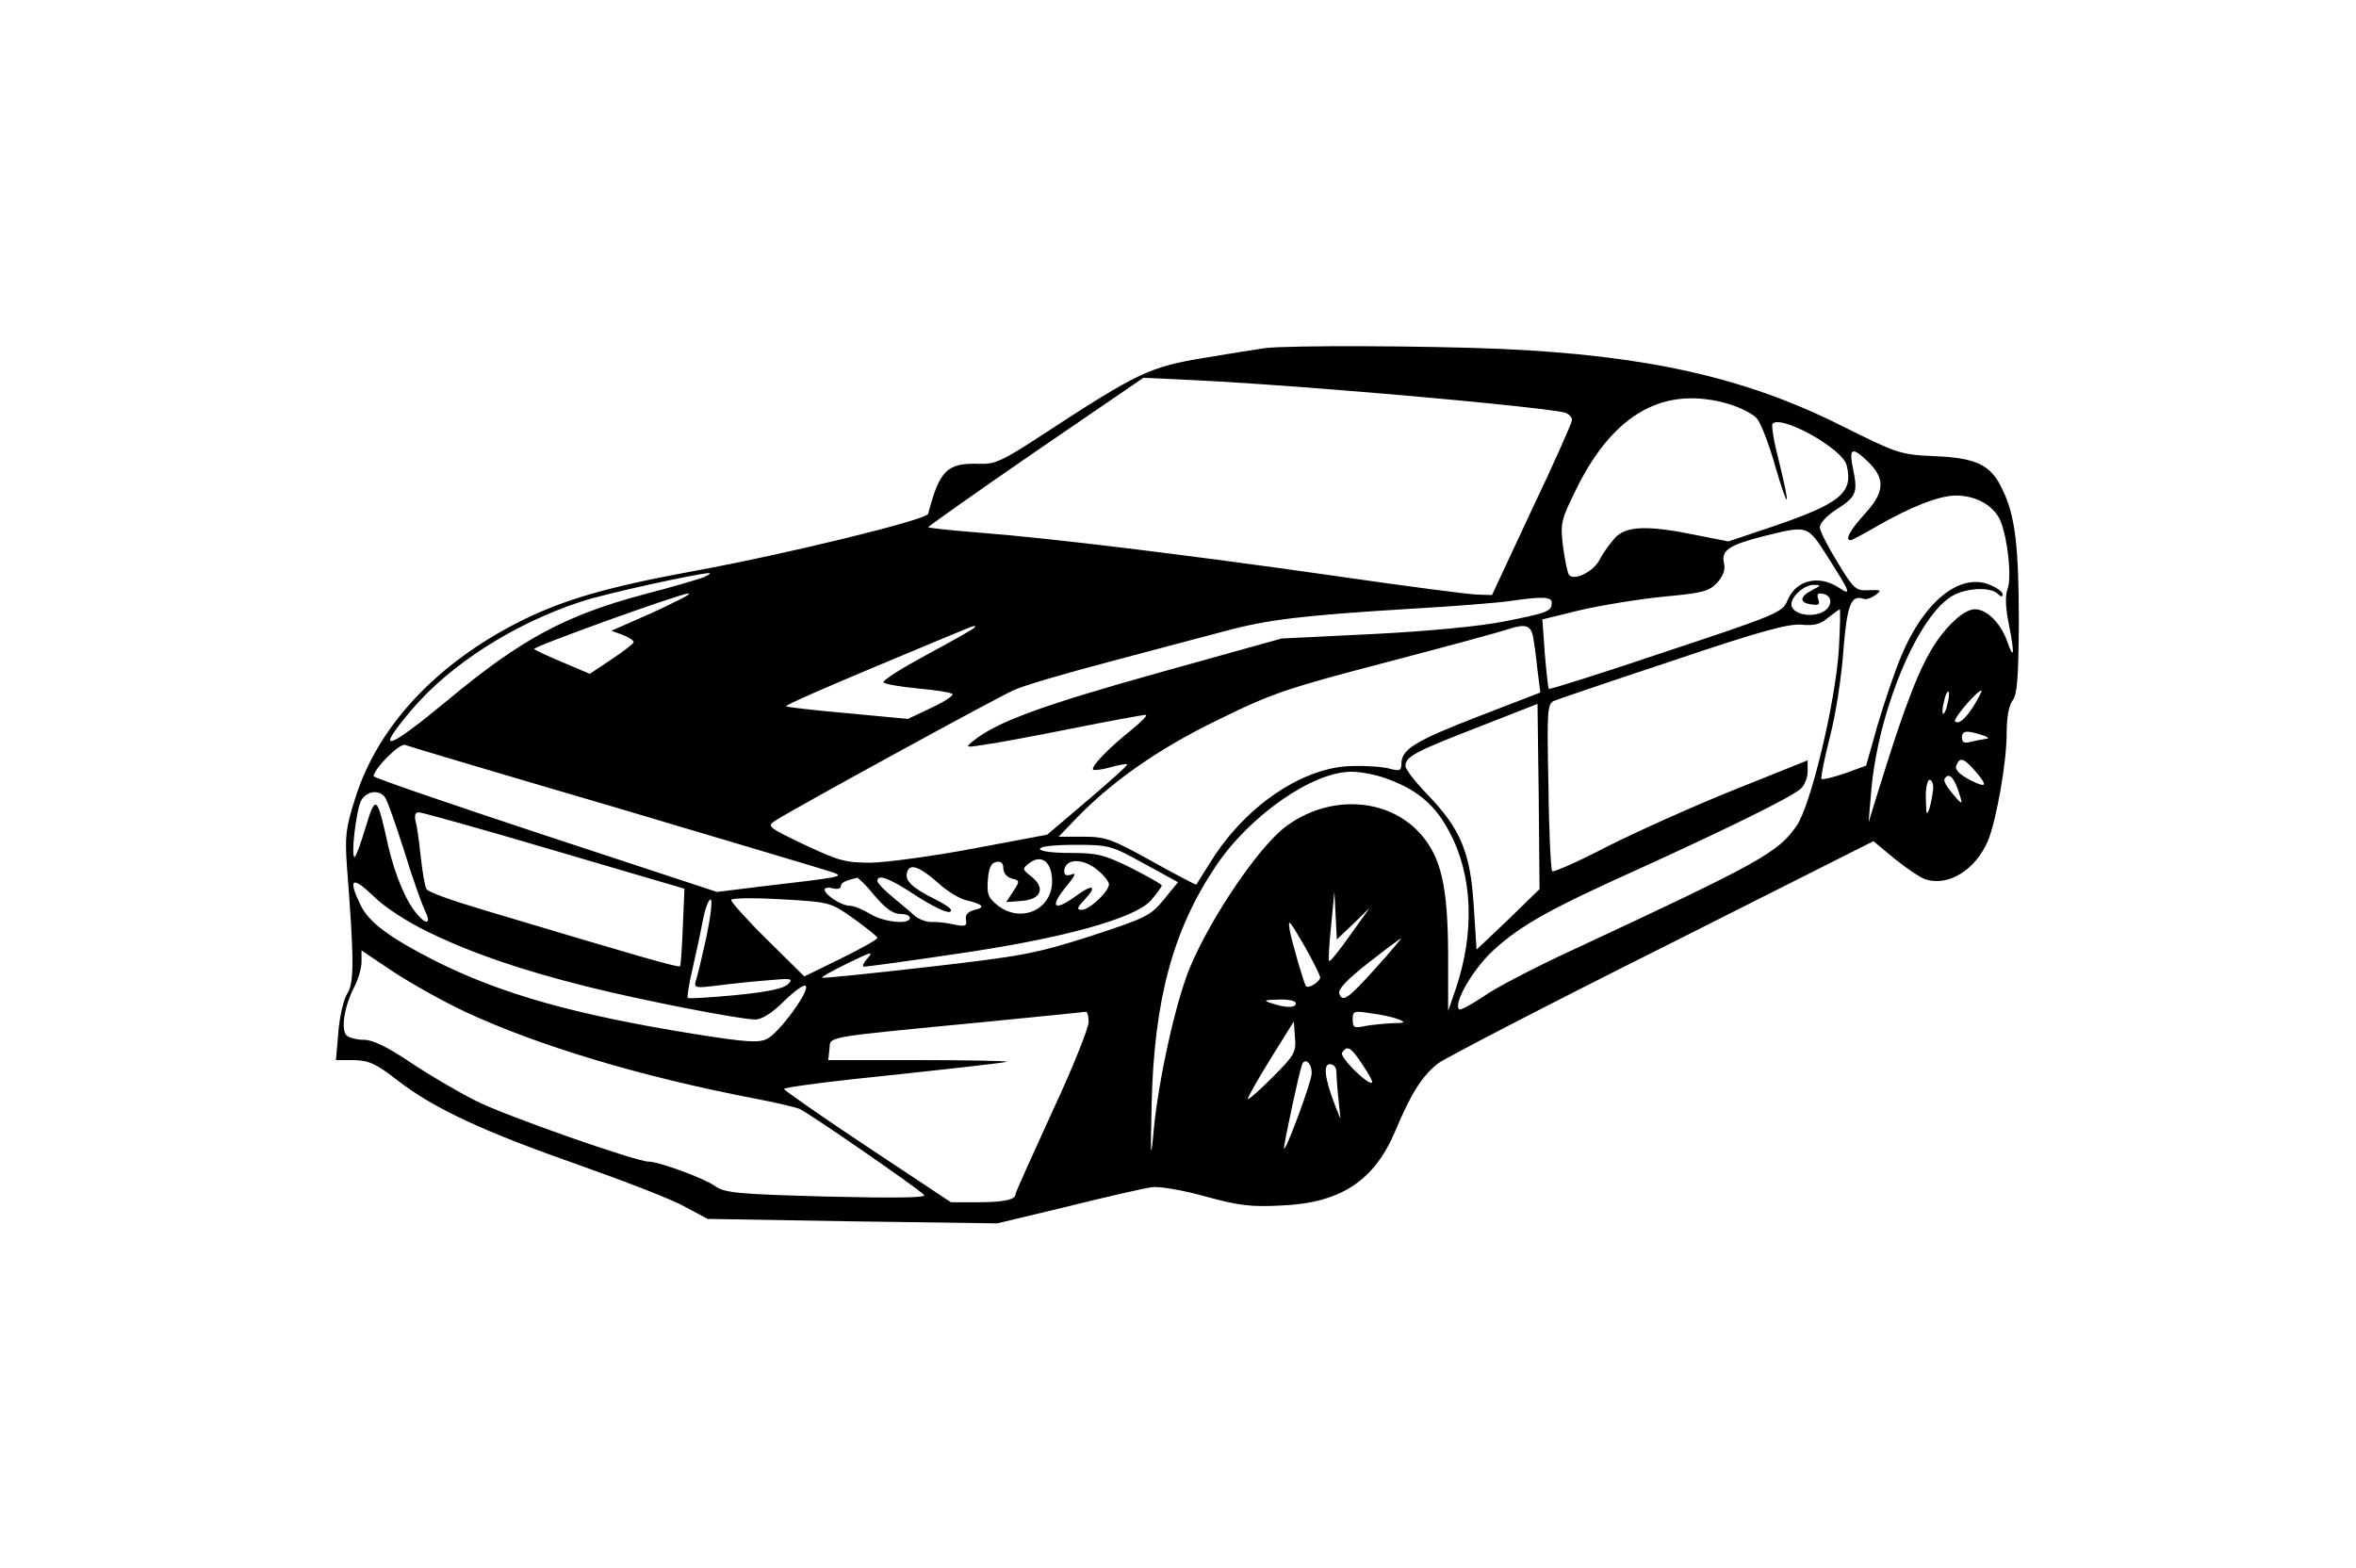 <?xml version="1.0" standalone="no"?>
<!DOCTYPE svg PUBLIC "-//W3C//DTD SVG 20010904//EN"
 "http://www.w3.org/TR/2001/REC-SVG-20010904/DTD/svg10.dtd">
<svg version="1.0" xmlns="http://www.w3.org/2000/svg"
 width="580pt" height="386pt" viewBox="0 0 580 386"
 preserveAspectRatio="xMidYMid meet">

<g transform="translate(0,386) scale(0.1,-0.1)"
fill="#000000" stroke="none">
<path d="M3115 3003 c-16 -2 -84 -13 -150 -24 -134 -22 -164 -36 -395 -187
-102 -67 -120 -75 -158 -74 -80 3 -99 -15 -127 -123 -4 -15 -349 -99 -572
-140 -218 -40 -325 -71 -433 -125 -206 -104 -351 -259 -406 -437 -23 -72 -25
-93 -20 -165 18 -232 18 -288 1 -314 -9 -14 -19 -56 -22 -95 l-6 -69 44 0 c37
-1 54 -8 109 -51 90 -69 210 -125 450 -209 113 -40 229 -85 258 -102 l54 -29
356 -6 357 -5 175 42 c96 24 189 45 205 47 17 3 76 -7 130 -22 83 -23 114 -27
189 -23 147 6 230 61 282 186 38 91 67 136 106 165 18 13 266 142 552 285
l518 261 53 -44 c30 -24 63 -46 75 -50 57 -18 123 23 154 95 21 52 46 193 46
264 0 39 5 69 15 82 11 15 14 55 15 189 0 190 -9 267 -41 331 -28 60 -64 77
-169 81 -83 4 -89 6 -235 79 -232 115 -472 169 -830 185 -190 8 -523 9 -580 2z
m190 -104 c266 -21 521 -47 548 -55 9 -3 17 -11 17 -18 0 -6 -44 -106 -99
-221 l-98 -210 -34 1 c-19 0 -180 21 -359 47 -358 51 -692 92 -873 106 -65 5
-120 11 -122 13 -1 1 117 85 264 186 l266 182 125 -6 c69 -3 233 -14 365 -25z
m952 -34 c27 -8 58 -24 68 -35 9 -10 30 -63 45 -117 34 -116 39 -108 9 13 -12
46 -19 88 -15 91 22 22 172 -62 182 -102 17 -68 -14 -94 -181 -151 l-110 -37
-81 16 c-117 24 -170 22 -197 -6 -12 -13 -30 -37 -39 -55 -16 -30 -61 -52 -75
-38 -4 4 -10 34 -15 69 -7 60 -6 65 34 146 92 185 217 253 375 206z m344 -144
c41 -41 38 -74 -11 -127 -36 -40 -49 -64 -34 -64 3 0 31 15 62 33 85 49 156
77 197 77 50 0 94 -25 110 -63 18 -45 28 -139 17 -168 -6 -16 -5 -46 4 -89 14
-71 12 -88 -5 -38 -16 44 -50 78 -79 78 -16 0 -38 -14 -61 -38 -60 -63 -96
-147 -181 -422 l-20 -65 6 70 c15 201 117 445 204 490 35 18 91 20 108 3 8 -8
12 -8 12 -1 0 6 -14 16 -31 23 -73 31 -162 -40 -218 -174 -17 -40 -43 -118
-59 -172 l-28 -99 -52 -19 c-29 -10 -55 -16 -58 -14 -2 3 7 50 21 104 14 54
29 150 33 212 9 113 19 138 49 128 6 -3 19 1 30 9 16 12 15 13 -16 12 -32 -2
-37 2 -77 68 -24 39 -44 78 -44 87 0 10 18 29 40 43 50 32 54 42 42 100 -11
53 -3 57 39 16z m-101 -233 c56 -88 59 -96 27 -75 -50 33 -106 19 -127 -32
-11 -28 -26 -35 -298 -125 -157 -53 -287 -94 -289 -92 -2 2 -6 41 -10 87 l-6
84 94 23 c52 12 144 27 204 33 98 9 112 13 133 35 15 17 20 33 16 48 -7 31 12
44 98 66 110 27 107 28 158 -52z m-2765 -48 c-11 -5 -79 -25 -152 -44 -191
-51 -301 -110 -481 -260 -151 -125 -182 -134 -89 -24 96 113 253 213 418 267
57 19 285 69 314 70 6 0 1 -4 -10 -9z m2726 -33 c-31 -16 -32 -31 -2 -35 19
-3 22 0 17 13 -4 12 -1 16 12 13 29 -6 21 -41 -12 -49 -31 -9 -66 4 -66 23 0
20 32 48 54 48 20 0 20 -1 -3 -13z m-2806 -32 c-27 -14 -72 -34 -100 -46 l-50
-22 28 -10 c15 -6 27 -14 27 -18 0 -3 -24 -22 -54 -42 l-54 -36 -66 28 c-36
15 -68 30 -71 33 -6 5 361 137 380 137 6 -1 -12 -11 -40 -24z m2165 1 c0 -21
-10 -25 -117 -46 -60 -12 -186 -24 -323 -31 l-225 -11 -305 -85 c-286 -80
-398 -121 -455 -168 -19 -15 -18 -16 25 -9 25 3 122 21 217 40 95 19 177 34
183 34 7 0 -10 -17 -37 -39 -56 -45 -98 -89 -92 -96 3 -2 22 0 43 6 21 6 39 9
41 7 2 -2 -42 -41 -97 -88 l-100 -85 -181 -34 c-100 -19 -213 -34 -252 -35
-63 0 -79 4 -164 44 -94 45 -94 46 -70 61 45 29 542 301 585 320 23 11 130 42
236 70 106 28 233 62 283 75 106 29 195 39 455 55 107 6 218 15 245 19 83 12
105 11 105 -4z m707 -113 c-8 -131 -69 -385 -104 -436 -46 -66 -86 -89 -554
-307 -91 -42 -189 -93 -218 -114 -30 -20 -56 -34 -59 -31 -15 14 34 99 84 145
69 63 139 102 368 205 217 99 365 172 389 193 9 8 17 27 17 42 l0 28 -177 -71
c-98 -39 -238 -102 -312 -139 -73 -38 -136 -66 -140 -63 -3 4 -8 98 -9 209 -4
190 -3 204 15 211 10 4 142 49 293 99 213 72 284 91 315 88 31 -3 47 1 65 17
14 11 27 20 29 21 2 0 1 -44 -2 -97z m-2127 53 c0 -3 -52 -32 -115 -66 -63
-34 -113 -65 -110 -70 3 -4 41 -11 85 -15 44 -4 82 -10 85 -14 2 -4 -22 -20
-53 -34 l-57 -27 -148 14 c-81 7 -149 15 -152 17 -2 3 101 48 228 101 256 107
237 100 237 94z m1374 -23 c3 -16 8 -53 11 -83 l7 -55 -153 -59 c-155 -60
-189 -81 -189 -116 0 -17 -4 -19 -27 -13 -16 5 -57 8 -93 7 -119 -1 -260 -95
-346 -230 -20 -32 -38 -60 -39 -62 -1 -1 -51 25 -110 58 -99 55 -114 60 -169
60 l-60 0 30 31 c92 99 211 183 359 255 138 68 172 79 420 144 149 39 281 75
295 80 45 15 58 11 64 -17z m1020 -167 c-3 -15 -8 -25 -11 -23 -2 3 -1 17 3
31 3 15 8 25 11 23 2 -3 1 -17 -3 -31z m69 3 c-22 -37 -41 -54 -50 -45 -6 5
54 76 65 76 2 0 -5 -14 -15 -31z m-1150 -533 l-78 -74 -7 108 c-8 132 -33 190
-114 274 -30 31 -54 62 -54 70 0 23 22 35 177 95 l148 58 3 -228 2 -228 -77
-75z m1167 454 c14 -4 18 -9 10 -9 -8 -1 -25 -4 -37 -7 -17 -5 -23 -2 -23 10
0 17 11 19 50 6z m-3361 -179 c279 -83 518 -154 532 -159 27 -10 25 -11 -181
-35 l-105 -13 -422 139 c-233 77 -423 142 -423 146 0 18 64 82 77 77 7 -3 242
-73 522 -155z m3338 97 c38 -43 36 -50 -6 -29 -28 15 -39 26 -35 36 8 21 17
19 41 -7z m-1438 -27 c72 -27 115 -64 149 -129 58 -108 63 -248 15 -389 l-18
-52 0 142 c-1 165 -17 236 -68 294 -80 90 -226 98 -333 17 -67 -51 -185 -226
-235 -347 -35 -84 -78 -280 -89 -402 -7 -76 -8 -66 -5 65 6 257 52 429 157
586 84 126 239 234 335 234 24 0 65 -8 92 -19z m1400 -22 c15 -44 14 -44 -13
-12 -13 15 -22 31 -19 35 9 16 21 7 32 -23z m-60 -1 c-1 -13 -5 -34 -9 -48 -7
-20 -8 -16 -9 23 -1 26 4 47 9 47 6 0 10 -10 9 -22z m-3812 -20 c6 -7 27 -67
48 -133 20 -66 44 -132 51 -147 16 -31 5 -37 -18 -10 -28 31 -55 96 -72 168
-28 127 -31 129 -56 47 -12 -40 -24 -73 -27 -73 -10 0 4 116 16 139 13 23 43
28 58 9z m418 -132 l320 -94 -4 -93 c-2 -52 -5 -96 -7 -98 -3 -4 -101 24 -488
140 -71 21 -133 43 -136 50 -4 6 -10 41 -14 78 -4 36 -9 76 -13 89 -3 15 -1
22 8 22 8 0 158 -42 334 -94z m1451 -32 l84 -46 -35 -43 c-33 -40 -44 -45
-181 -90 -135 -43 -167 -49 -402 -76 -140 -16 -256 -28 -258 -26 -2 2 27 18
64 36 55 27 64 30 48 12 -11 -12 -14 -21 -9 -21 6 0 103 13 217 30 267 38 449
88 489 133 15 17 27 34 27 37 0 3 -34 22 -75 43 -67 33 -84 37 -150 37 -43 0
-75 4 -75 10 0 6 35 10 86 10 83 0 89 -1 170 -46z m-226 -44 c0 -70 -77 -104
-134 -59 -23 18 -27 28 -24 63 2 29 8 42 21 44 11 2 17 -3 17 -16 0 -11 9 -22
21 -25 20 -5 20 -6 3 -32 l-17 -26 39 3 c48 4 58 32 23 60 -23 18 -23 19 -5
33 30 23 56 3 56 -45z m113 27 c15 -12 27 -28 27 -34 0 -18 -48 -63 -67 -63
-13 0 -12 5 7 25 32 34 21 40 -20 10 -57 -42 -68 -28 -22 26 19 24 22 31 10
26 -12 -4 -18 -2 -18 7 0 33 46 35 83 3z m-391 -33 c21 -19 50 -36 65 -40 43
-10 50 -18 23 -24 -17 -4 -24 -12 -22 -24 3 -16 -1 -18 -30 -12 -18 4 -43 7
-56 6 -12 0 -30 7 -40 15 -9 9 -34 29 -54 46 -21 17 -38 35 -38 40 0 18 28 8
95 -36 38 -25 75 -43 83 -40 10 4 -3 14 -36 31 -58 29 -77 47 -68 69 7 20 32
10 78 -31z m-1257 -119 c107 -52 227 -93 390 -134 136 -34 377 -81 414 -81 17
0 42 16 72 46 26 25 49 42 53 36 8 -14 -66 -115 -96 -130 -22 -10 -51 -8 -183
13 -291 47 -472 98 -635 180 -112 57 -163 95 -183 138 -31 64 -20 71 31 22 28
-28 83 -64 137 -90z m1098 90 c26 -31 46 -45 62 -45 14 0 25 -4 25 -10 0 -17
-64 -11 -98 10 -18 11 -40 20 -50 20 -20 0 -62 27 -62 40 0 4 9 6 20 3 11 -3
20 -1 20 5 0 9 11 14 40 21 3 0 23 -19 43 -44z m1179 -69 l40 39 -48 -67 c-26
-37 -49 -66 -52 -64 -2 2 0 42 5 88 l8 83 3 -59 3 -59 41 39z m-1593 -33 c-11
-49 -22 -97 -26 -107 -5 -18 -1 -19 48 -13 30 4 86 10 124 13 64 6 69 5 55 -9
-11 -11 -49 -19 -129 -27 -62 -6 -115 -9 -118 -7 -2 2 3 33 11 68 8 35 20 90
26 122 6 31 15 55 20 52 4 -3 -1 -44 -11 -92z m363 45 c32 -23 58 -44 58 -47
0 -4 -41 -27 -90 -51 l-90 -44 -90 89 c-50 49 -90 94 -90 99 0 5 50 6 122 2
122 -7 122 -7 180 -48z m1148 -144 c0 -11 -29 -29 -35 -22 -5 7 -34 106 -40
138 -5 30 -1 25 34 -35 22 -38 40 -75 41 -81z m138 24 c-70 -78 -83 -87 -91
-64 -4 10 20 35 71 75 42 33 79 60 81 61 2 0 -25 -32 -61 -72z m-2245 -108
c179 -84 435 -161 717 -215 47 -9 95 -20 108 -25 23 -10 288 -193 307 -212 7
-7 -70 -8 -239 -4 -221 6 -252 9 -276 26 -26 19 -138 60 -163 60 -31 0 -356
114 -426 150 -42 21 -114 63 -160 94 -58 39 -94 56 -115 56 -18 0 -37 5 -43
11 -14 14 -6 69 18 117 11 20 19 49 19 64 l0 28 76 -51 c42 -28 122 -73 177
-99z m2047 20 c0 -12 -24 -12 -60 0 -21 7 -19 8 18 9 23 1 42 -3 42 -9z m-510
-46 c0 -15 -40 -115 -90 -222 -49 -107 -90 -198 -90 -202 0 -14 -30 -20 -95
-20 l-64 0 -205 136 c-113 75 -206 140 -206 143 0 4 123 20 273 35 149 16 274
30 276 32 2 2 -96 4 -218 4 l-222 0 3 28 c3 31 -21 27 383 66 132 13 243 24
248 25 4 0 7 -11 7 -25z m764 6 c17 -7 15 -9 -15 -9 -20 -1 -51 -4 -68 -7 -27
-6 -31 -4 -31 16 0 21 3 22 46 15 26 -3 56 -10 68 -15z m-310 -141 c-32 -32
-60 -57 -62 -55 -2 2 23 46 55 98 l58 93 3 -39 c3 -36 -1 -44 -54 -97z m220
30 c15 -22 26 -42 24 -44 -9 -9 -81 63 -74 73 12 20 22 14 50 -29z m-125 -22
c0 -21 -67 -200 -68 -184 -1 9 37 186 44 205 7 20 25 4 24 -21z m61 4 c0 -10
2 -40 5 -67 l5 -49 -14 35 c-25 66 -29 100 -12 100 9 0 16 -8 16 -19z"/>
</g>
</svg>
